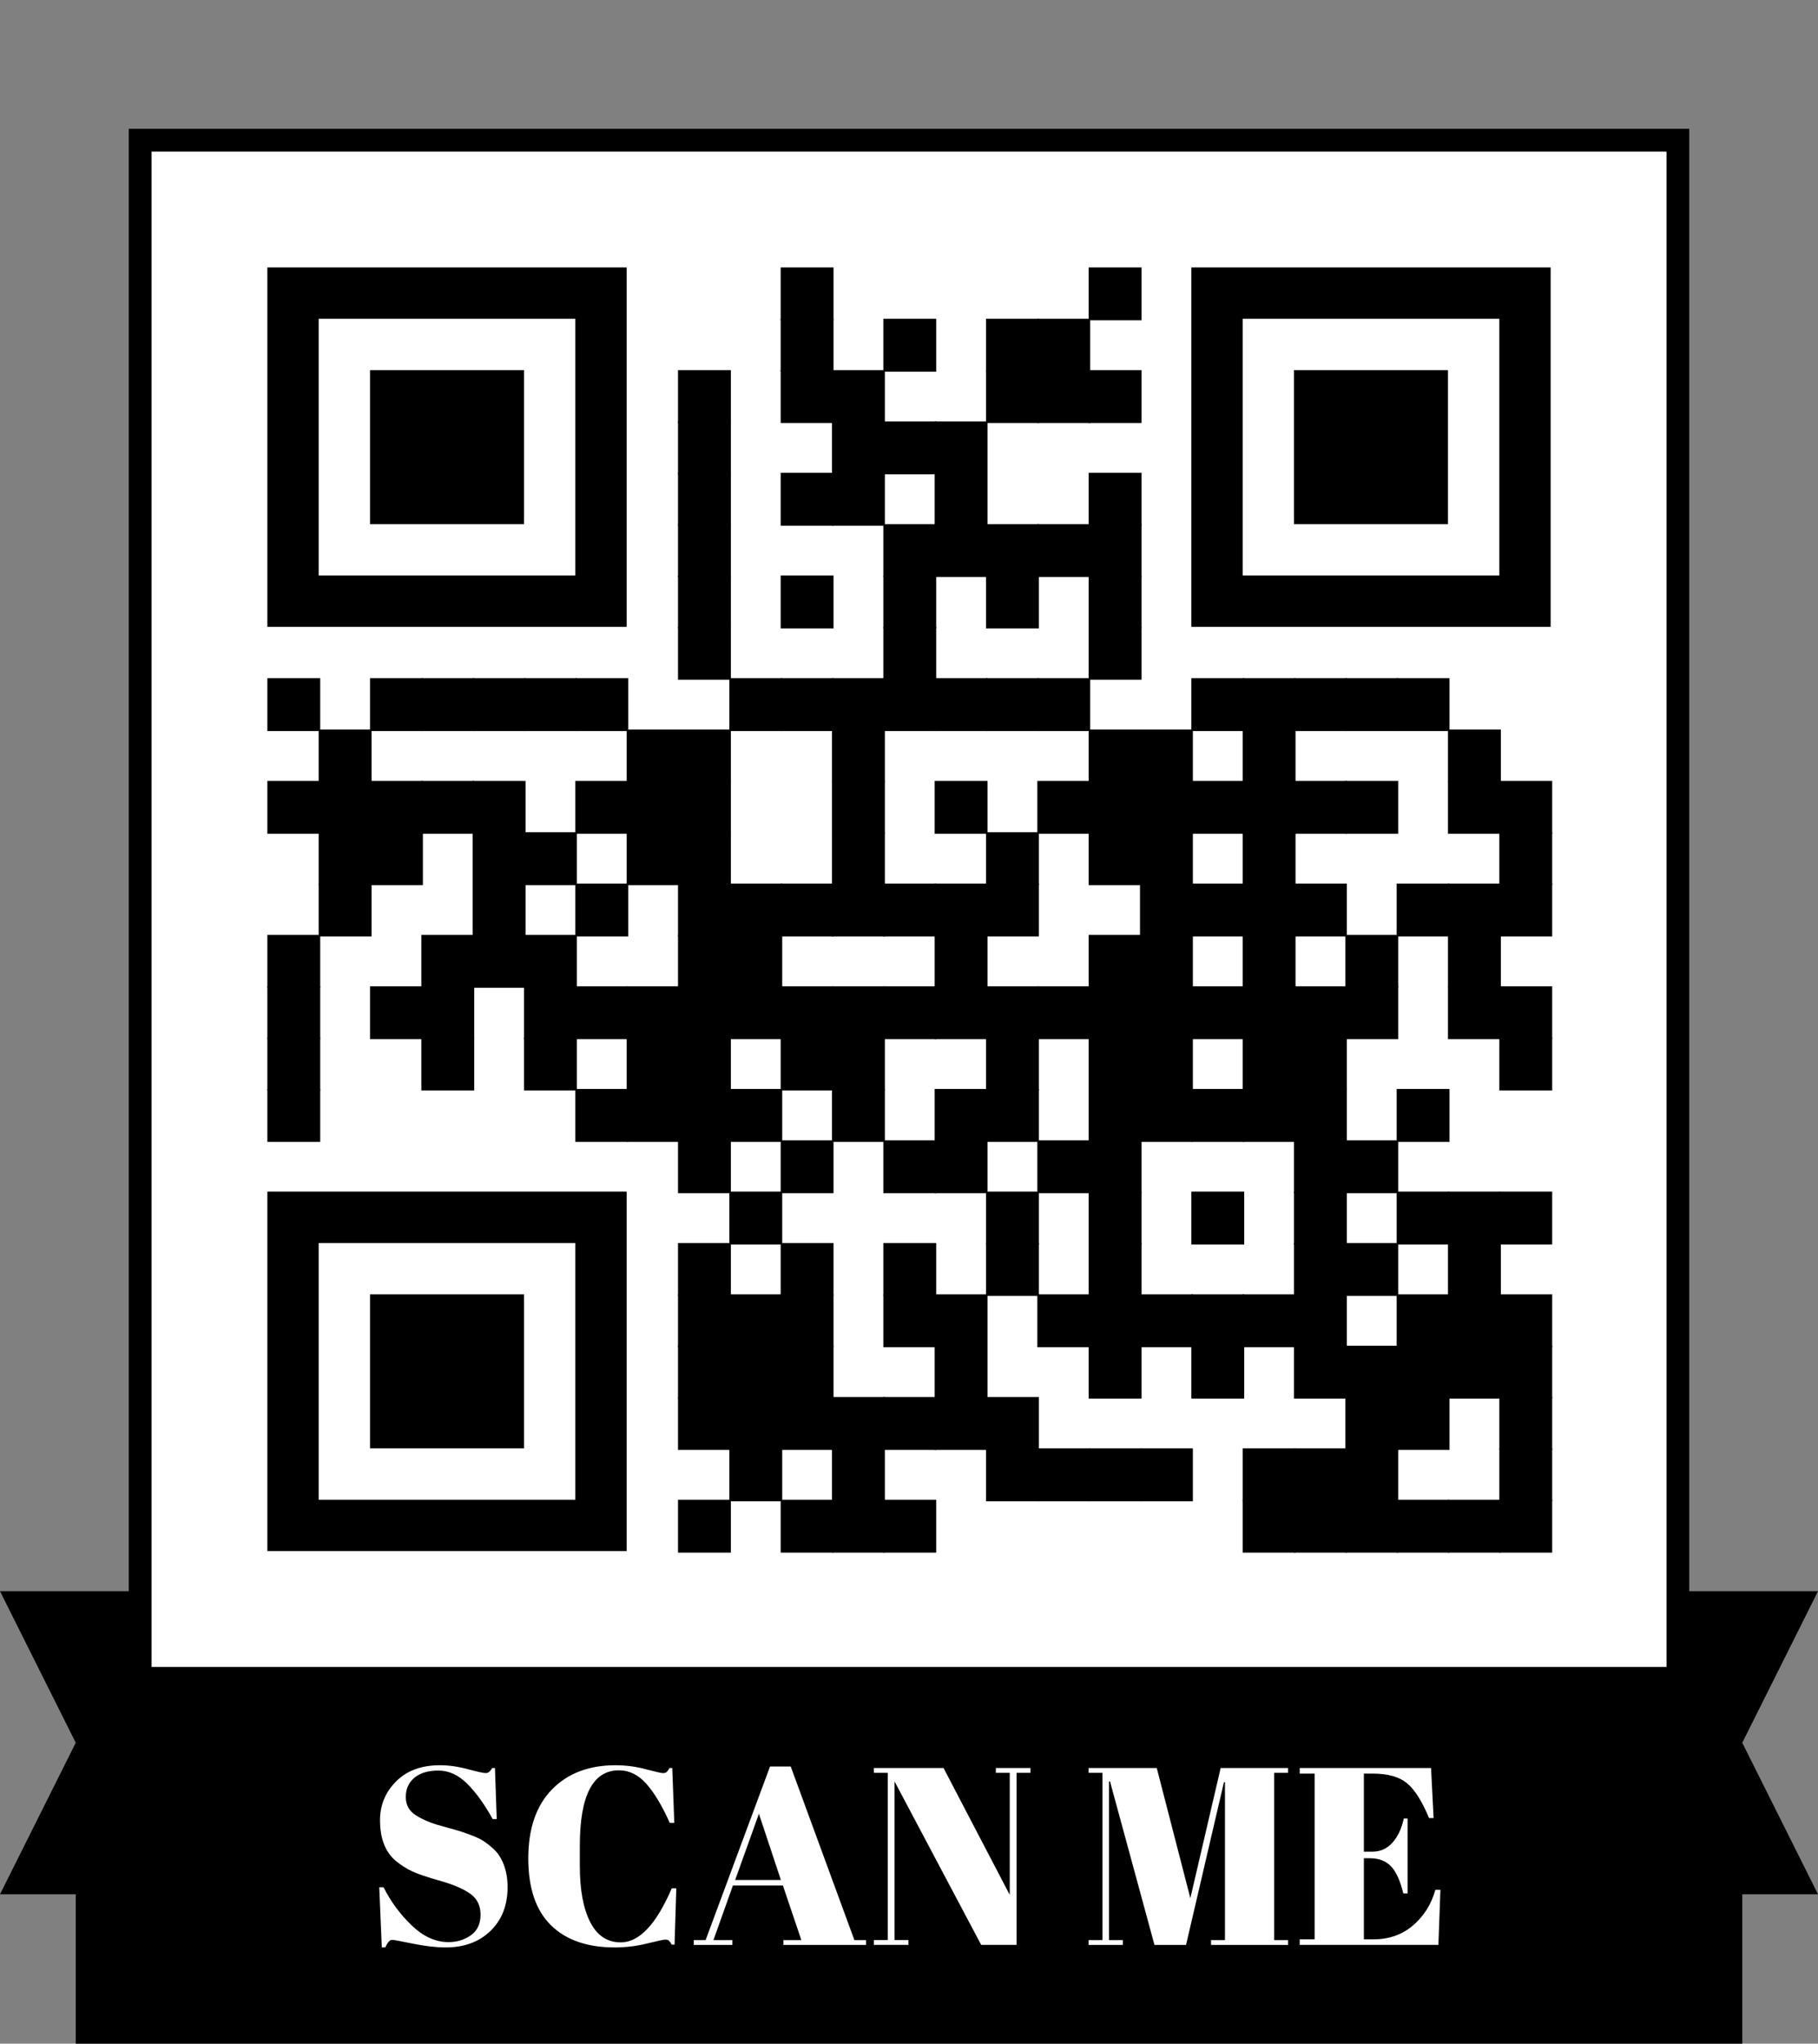 <?xml version="1.0" encoding="utf-8"?><!DOCTYPE svg PUBLIC "-//W3C//DTD SVG 1.1//EN" "http://www.w3.org/Graphics/SVG/1.1/DTD/svg11.dtd"><svg xmlns="http://www.w3.org/2000/svg" xml:space="preserve" xmlns:xlink="http://www.w3.org/1999/xlink" width="850" height="955.25" viewBox="0 0 850 955.25">
<rect x="0" y="0" width="850" height="955.25" fill="#808080" stroke="none"/>
<rect width="715.417" height="715.417" fill="#ffffff" x="70.833" y="70.833" />
<g transform="scale(35.417)" fill="#000000"><path d="M24,21h-1.7V1.7H1.7V21H0l1,2l-1,2h1v2h22v-2h1l-1-2L24,21z M2,2h20v19v1H2v-1V2z"/></g>
<g fill="#000000">
<g transform="translate(365,125) scale(4.12)"><rect width="6" height="6"/></g>
<g transform="translate(509,125) scale(4.12)"><rect width="6" height="6"/></g>
<g transform="translate(365,149) scale(4.12)"><rect width="6" height="6"/></g>
<g transform="translate(413,149) scale(4.12)"><rect width="6" height="6"/></g>
<g transform="translate(461,149) scale(4.12)"><rect width="6" height="6"/></g>
<g transform="translate(485,149) scale(4.12)"><rect width="6" height="6"/></g>
<g transform="translate(317,173) scale(4.12)"><rect width="6" height="6"/></g>
<g transform="translate(365,173) scale(4.12)"><rect width="6" height="6"/></g>
<g transform="translate(389,173) scale(4.12)"><rect width="6" height="6"/></g>
<g transform="translate(461,173) scale(4.12)"><rect width="6" height="6"/></g>
<g transform="translate(485,173) scale(4.12)"><rect width="6" height="6"/></g>
<g transform="translate(509,173) scale(4.12)"><rect width="6" height="6"/></g>
<g transform="translate(317,197) scale(4.12)"><rect width="6" height="6"/></g>
<g transform="translate(389,197) scale(4.12)"><rect width="6" height="6"/></g>
<g transform="translate(413,197) scale(4.12)"><rect width="6" height="6"/></g>
<g transform="translate(437,197) scale(4.12)"><rect width="6" height="6"/></g>
<g transform="translate(317,221) scale(4.12)"><rect width="6" height="6"/></g>
<g transform="translate(365,221) scale(4.12)"><rect width="6" height="6"/></g>
<g transform="translate(389,221) scale(4.12)"><rect width="6" height="6"/></g>
<g transform="translate(437,221) scale(4.12)"><rect width="6" height="6"/></g>
<g transform="translate(509,221) scale(4.12)"><rect width="6" height="6"/></g>
<g transform="translate(317,245) scale(4.12)"><rect width="6" height="6"/></g>
<g transform="translate(413,245) scale(4.12)"><rect width="6" height="6"/></g>
<g transform="translate(437,245) scale(4.12)"><rect width="6" height="6"/></g>
<g transform="translate(461,245) scale(4.12)"><rect width="6" height="6"/></g>
<g transform="translate(485,245) scale(4.12)"><rect width="6" height="6"/></g>
<g transform="translate(509,245) scale(4.12)"><rect width="6" height="6"/></g>
<g transform="translate(317,269) scale(4.12)"><rect width="6" height="6"/></g>
<g transform="translate(365,269) scale(4.12)"><rect width="6" height="6"/></g>
<g transform="translate(413,269) scale(4.12)"><rect width="6" height="6"/></g>
<g transform="translate(461,269) scale(4.12)"><rect width="6" height="6"/></g>
<g transform="translate(509,269) scale(4.12)"><rect width="6" height="6"/></g>
<g transform="translate(317,293) scale(4.12)"><rect width="6" height="6"/></g>
<g transform="translate(413,293) scale(4.12)"><rect width="6" height="6"/></g>
<g transform="translate(509,293) scale(4.12)"><rect width="6" height="6"/></g>
<g transform="translate(125,317) scale(4.12)"><rect width="6" height="6"/></g>
<g transform="translate(173,317) scale(4.12)"><rect width="6" height="6"/></g>
<g transform="translate(197,317) scale(4.12)"><rect width="6" height="6"/></g>
<g transform="translate(221,317) scale(4.12)"><rect width="6" height="6"/></g>
<g transform="translate(245,317) scale(4.12)"><rect width="6" height="6"/></g>
<g transform="translate(269,317) scale(4.12)"><rect width="6" height="6"/></g>
<g transform="translate(341,317) scale(4.12)"><rect width="6" height="6"/></g>
<g transform="translate(365,317) scale(4.12)"><rect width="6" height="6"/></g>
<g transform="translate(389,317) scale(4.12)"><rect width="6" height="6"/></g>
<g transform="translate(413,317) scale(4.12)"><rect width="6" height="6"/></g>
<g transform="translate(437,317) scale(4.12)"><rect width="6" height="6"/></g>
<g transform="translate(461,317) scale(4.12)"><rect width="6" height="6"/></g>
<g transform="translate(485,317) scale(4.12)"><rect width="6" height="6"/></g>
<g transform="translate(557,317) scale(4.12)"><rect width="6" height="6"/></g>
<g transform="translate(581,317) scale(4.12)"><rect width="6" height="6"/></g>
<g transform="translate(605,317) scale(4.12)"><rect width="6" height="6"/></g>
<g transform="translate(629,317) scale(4.12)"><rect width="6" height="6"/></g>
<g transform="translate(653,317) scale(4.12)"><rect width="6" height="6"/></g>
<g transform="translate(149,341) scale(4.12)"><rect width="6" height="6"/></g>
<g transform="translate(293,341) scale(4.12)"><rect width="6" height="6"/></g>
<g transform="translate(317,341) scale(4.12)"><rect width="6" height="6"/></g>
<g transform="translate(389,341) scale(4.12)"><rect width="6" height="6"/></g>
<g transform="translate(509,341) scale(4.12)"><rect width="6" height="6"/></g>
<g transform="translate(533,341) scale(4.12)"><rect width="6" height="6"/></g>
<g transform="translate(581,341) scale(4.12)"><rect width="6" height="6"/></g>
<g transform="translate(677,341) scale(4.12)"><rect width="6" height="6"/></g>
<g transform="translate(125,365) scale(4.12)"><rect width="6" height="6"/></g>
<g transform="translate(149,365) scale(4.12)"><rect width="6" height="6"/></g>
<g transform="translate(173,365) scale(4.12)"><rect width="6" height="6"/></g>
<g transform="translate(197,365) scale(4.12)"><rect width="6" height="6"/></g>
<g transform="translate(221,365) scale(4.12)"><rect width="6" height="6"/></g>
<g transform="translate(269,365) scale(4.12)"><rect width="6" height="6"/></g>
<g transform="translate(293,365) scale(4.12)"><rect width="6" height="6"/></g>
<g transform="translate(317,365) scale(4.12)"><rect width="6" height="6"/></g>
<g transform="translate(389,365) scale(4.12)"><rect width="6" height="6"/></g>
<g transform="translate(437,365) scale(4.12)"><rect width="6" height="6"/></g>
<g transform="translate(485,365) scale(4.12)"><rect width="6" height="6"/></g>
<g transform="translate(509,365) scale(4.12)"><rect width="6" height="6"/></g>
<g transform="translate(533,365) scale(4.12)"><rect width="6" height="6"/></g>
<g transform="translate(557,365) scale(4.12)"><rect width="6" height="6"/></g>
<g transform="translate(581,365) scale(4.12)"><rect width="6" height="6"/></g>
<g transform="translate(605,365) scale(4.12)"><rect width="6" height="6"/></g>
<g transform="translate(629,365) scale(4.12)"><rect width="6" height="6"/></g>
<g transform="translate(677,365) scale(4.12)"><rect width="6" height="6"/></g>
<g transform="translate(701,365) scale(4.12)"><rect width="6" height="6"/></g>
<g transform="translate(149,389) scale(4.12)"><rect width="6" height="6"/></g>
<g transform="translate(173,389) scale(4.12)"><rect width="6" height="6"/></g>
<g transform="translate(221,389) scale(4.12)"><rect width="6" height="6"/></g>
<g transform="translate(245,389) scale(4.12)"><rect width="6" height="6"/></g>
<g transform="translate(293,389) scale(4.12)"><rect width="6" height="6"/></g>
<g transform="translate(317,389) scale(4.12)"><rect width="6" height="6"/></g>
<g transform="translate(389,389) scale(4.12)"><rect width="6" height="6"/></g>
<g transform="translate(461,389) scale(4.12)"><rect width="6" height="6"/></g>
<g transform="translate(509,389) scale(4.12)"><rect width="6" height="6"/></g>
<g transform="translate(533,389) scale(4.12)"><rect width="6" height="6"/></g>
<g transform="translate(581,389) scale(4.12)"><rect width="6" height="6"/></g>
<g transform="translate(701,389) scale(4.12)"><rect width="6" height="6"/></g>
<g transform="translate(149,413) scale(4.12)"><rect width="6" height="6"/></g>
<g transform="translate(221,413) scale(4.12)"><rect width="6" height="6"/></g>
<g transform="translate(269,413) scale(4.12)"><rect width="6" height="6"/></g>
<g transform="translate(317,413) scale(4.12)"><rect width="6" height="6"/></g>
<g transform="translate(341,413) scale(4.12)"><rect width="6" height="6"/></g>
<g transform="translate(365,413) scale(4.12)"><rect width="6" height="6"/></g>
<g transform="translate(389,413) scale(4.12)"><rect width="6" height="6"/></g>
<g transform="translate(413,413) scale(4.12)"><rect width="6" height="6"/></g>
<g transform="translate(437,413) scale(4.12)"><rect width="6" height="6"/></g>
<g transform="translate(461,413) scale(4.12)"><rect width="6" height="6"/></g>
<g transform="translate(533,413) scale(4.12)"><rect width="6" height="6"/></g>
<g transform="translate(557,413) scale(4.12)"><rect width="6" height="6"/></g>
<g transform="translate(581,413) scale(4.12)"><rect width="6" height="6"/></g>
<g transform="translate(605,413) scale(4.12)"><rect width="6" height="6"/></g>
<g transform="translate(653,413) scale(4.12)"><rect width="6" height="6"/></g>
<g transform="translate(677,413) scale(4.12)"><rect width="6" height="6"/></g>
<g transform="translate(701,413) scale(4.12)"><rect width="6" height="6"/></g>
<g transform="translate(125,437) scale(4.12)"><rect width="6" height="6"/></g>
<g transform="translate(197,437) scale(4.12)"><rect width="6" height="6"/></g>
<g transform="translate(221,437) scale(4.12)"><rect width="6" height="6"/></g>
<g transform="translate(245,437) scale(4.12)"><rect width="6" height="6"/></g>
<g transform="translate(317,437) scale(4.12)"><rect width="6" height="6"/></g>
<g transform="translate(341,437) scale(4.12)"><rect width="6" height="6"/></g>
<g transform="translate(437,437) scale(4.12)"><rect width="6" height="6"/></g>
<g transform="translate(509,437) scale(4.12)"><rect width="6" height="6"/></g>
<g transform="translate(533,437) scale(4.12)"><rect width="6" height="6"/></g>
<g transform="translate(581,437) scale(4.12)"><rect width="6" height="6"/></g>
<g transform="translate(629,437) scale(4.12)"><rect width="6" height="6"/></g>
<g transform="translate(677,437) scale(4.12)"><rect width="6" height="6"/></g>
<g transform="translate(125,461) scale(4.12)"><rect width="6" height="6"/></g>
<g transform="translate(173,461) scale(4.12)"><rect width="6" height="6"/></g>
<g transform="translate(197,461) scale(4.12)"><rect width="6" height="6"/></g>
<g transform="translate(245,461) scale(4.12)"><rect width="6" height="6"/></g>
<g transform="translate(269,461) scale(4.12)"><rect width="6" height="6"/></g>
<g transform="translate(293,461) scale(4.12)"><rect width="6" height="6"/></g>
<g transform="translate(317,461) scale(4.12)"><rect width="6" height="6"/></g>
<g transform="translate(341,461) scale(4.12)"><rect width="6" height="6"/></g>
<g transform="translate(365,461) scale(4.12)"><rect width="6" height="6"/></g>
<g transform="translate(389,461) scale(4.12)"><rect width="6" height="6"/></g>
<g transform="translate(413,461) scale(4.12)"><rect width="6" height="6"/></g>
<g transform="translate(437,461) scale(4.12)"><rect width="6" height="6"/></g>
<g transform="translate(461,461) scale(4.12)"><rect width="6" height="6"/></g>
<g transform="translate(485,461) scale(4.12)"><rect width="6" height="6"/></g>
<g transform="translate(509,461) scale(4.12)"><rect width="6" height="6"/></g>
<g transform="translate(533,461) scale(4.12)"><rect width="6" height="6"/></g>
<g transform="translate(557,461) scale(4.12)"><rect width="6" height="6"/></g>
<g transform="translate(581,461) scale(4.12)"><rect width="6" height="6"/></g>
<g transform="translate(605,461) scale(4.12)"><rect width="6" height="6"/></g>
<g transform="translate(629,461) scale(4.12)"><rect width="6" height="6"/></g>
<g transform="translate(677,461) scale(4.12)"><rect width="6" height="6"/></g>
<g transform="translate(701,461) scale(4.12)"><rect width="6" height="6"/></g>
<g transform="translate(125,485) scale(4.12)"><rect width="6" height="6"/></g>
<g transform="translate(197,485) scale(4.12)"><rect width="6" height="6"/></g>
<g transform="translate(245,485) scale(4.12)"><rect width="6" height="6"/></g>
<g transform="translate(293,485) scale(4.12)"><rect width="6" height="6"/></g>
<g transform="translate(317,485) scale(4.12)"><rect width="6" height="6"/></g>
<g transform="translate(365,485) scale(4.12)"><rect width="6" height="6"/></g>
<g transform="translate(389,485) scale(4.12)"><rect width="6" height="6"/></g>
<g transform="translate(461,485) scale(4.12)"><rect width="6" height="6"/></g>
<g transform="translate(509,485) scale(4.12)"><rect width="6" height="6"/></g>
<g transform="translate(533,485) scale(4.12)"><rect width="6" height="6"/></g>
<g transform="translate(581,485) scale(4.12)"><rect width="6" height="6"/></g>
<g transform="translate(605,485) scale(4.12)"><rect width="6" height="6"/></g>
<g transform="translate(701,485) scale(4.12)"><rect width="6" height="6"/></g>
<g transform="translate(125,509) scale(4.12)"><rect width="6" height="6"/></g>
<g transform="translate(269,509) scale(4.12)"><rect width="6" height="6"/></g>
<g transform="translate(293,509) scale(4.12)"><rect width="6" height="6"/></g>
<g transform="translate(317,509) scale(4.12)"><rect width="6" height="6"/></g>
<g transform="translate(341,509) scale(4.12)"><rect width="6" height="6"/></g>
<g transform="translate(389,509) scale(4.12)"><rect width="6" height="6"/></g>
<g transform="translate(437,509) scale(4.12)"><rect width="6" height="6"/></g>
<g transform="translate(461,509) scale(4.12)"><rect width="6" height="6"/></g>
<g transform="translate(509,509) scale(4.12)"><rect width="6" height="6"/></g>
<g transform="translate(533,509) scale(4.12)"><rect width="6" height="6"/></g>
<g transform="translate(557,509) scale(4.12)"><rect width="6" height="6"/></g>
<g transform="translate(581,509) scale(4.12)"><rect width="6" height="6"/></g>
<g transform="translate(605,509) scale(4.12)"><rect width="6" height="6"/></g>
<g transform="translate(653,509) scale(4.12)"><rect width="6" height="6"/></g>
<g transform="translate(317,533) scale(4.12)"><rect width="6" height="6"/></g>
<g transform="translate(365,533) scale(4.12)"><rect width="6" height="6"/></g>
<g transform="translate(413,533) scale(4.12)"><rect width="6" height="6"/></g>
<g transform="translate(437,533) scale(4.12)"><rect width="6" height="6"/></g>
<g transform="translate(485,533) scale(4.12)"><rect width="6" height="6"/></g>
<g transform="translate(509,533) scale(4.12)"><rect width="6" height="6"/></g>
<g transform="translate(605,533) scale(4.12)"><rect width="6" height="6"/></g>
<g transform="translate(629,533) scale(4.12)"><rect width="6" height="6"/></g>
<g transform="translate(341,557) scale(4.12)"><rect width="6" height="6"/></g>
<g transform="translate(461,557) scale(4.12)"><rect width="6" height="6"/></g>
<g transform="translate(509,557) scale(4.12)"><rect width="6" height="6"/></g>
<g transform="translate(557,557) scale(4.12)"><rect width="6" height="6"/></g>
<g transform="translate(605,557) scale(4.12)"><rect width="6" height="6"/></g>
<g transform="translate(653,557) scale(4.12)"><rect width="6" height="6"/></g>
<g transform="translate(677,557) scale(4.12)"><rect width="6" height="6"/></g>
<g transform="translate(701,557) scale(4.12)"><rect width="6" height="6"/></g>
<g transform="translate(317,581) scale(4.12)"><rect width="6" height="6"/></g>
<g transform="translate(365,581) scale(4.12)"><rect width="6" height="6"/></g>
<g transform="translate(413,581) scale(4.12)"><rect width="6" height="6"/></g>
<g transform="translate(461,581) scale(4.12)"><rect width="6" height="6"/></g>
<g transform="translate(509,581) scale(4.12)"><rect width="6" height="6"/></g>
<g transform="translate(605,581) scale(4.12)"><rect width="6" height="6"/></g>
<g transform="translate(629,581) scale(4.12)"><rect width="6" height="6"/></g>
<g transform="translate(677,581) scale(4.12)"><rect width="6" height="6"/></g>
<g transform="translate(317,605) scale(4.12)"><rect width="6" height="6"/></g>
<g transform="translate(341,605) scale(4.12)"><rect width="6" height="6"/></g>
<g transform="translate(365,605) scale(4.12)"><rect width="6" height="6"/></g>
<g transform="translate(413,605) scale(4.12)"><rect width="6" height="6"/></g>
<g transform="translate(437,605) scale(4.12)"><rect width="6" height="6"/></g>
<g transform="translate(485,605) scale(4.12)"><rect width="6" height="6"/></g>
<g transform="translate(509,605) scale(4.12)"><rect width="6" height="6"/></g>
<g transform="translate(533,605) scale(4.12)"><rect width="6" height="6"/></g>
<g transform="translate(557,605) scale(4.12)"><rect width="6" height="6"/></g>
<g transform="translate(581,605) scale(4.12)"><rect width="6" height="6"/></g>
<g transform="translate(605,605) scale(4.12)"><rect width="6" height="6"/></g>
<g transform="translate(653,605) scale(4.12)"><rect width="6" height="6"/></g>
<g transform="translate(677,605) scale(4.12)"><rect width="6" height="6"/></g>
<g transform="translate(701,605) scale(4.12)"><rect width="6" height="6"/></g>
<g transform="translate(317,629) scale(4.12)"><rect width="6" height="6"/></g>
<g transform="translate(341,629) scale(4.12)"><rect width="6" height="6"/></g>
<g transform="translate(365,629) scale(4.12)"><rect width="6" height="6"/></g>
<g transform="translate(437,629) scale(4.12)"><rect width="6" height="6"/></g>
<g transform="translate(509,629) scale(4.12)"><rect width="6" height="6"/></g>
<g transform="translate(557,629) scale(4.12)"><rect width="6" height="6"/></g>
<g transform="translate(605,629) scale(4.12)"><rect width="6" height="6"/></g>
<g transform="translate(629,629) scale(4.12)"><rect width="6" height="6"/></g>
<g transform="translate(653,629) scale(4.12)"><rect width="6" height="6"/></g>
<g transform="translate(677,629) scale(4.12)"><rect width="6" height="6"/></g>
<g transform="translate(701,629) scale(4.12)"><rect width="6" height="6"/></g>
<g transform="translate(317,653) scale(4.12)"><rect width="6" height="6"/></g>
<g transform="translate(341,653) scale(4.12)"><rect width="6" height="6"/></g>
<g transform="translate(365,653) scale(4.12)"><rect width="6" height="6"/></g>
<g transform="translate(389,653) scale(4.12)"><rect width="6" height="6"/></g>
<g transform="translate(413,653) scale(4.12)"><rect width="6" height="6"/></g>
<g transform="translate(437,653) scale(4.12)"><rect width="6" height="6"/></g>
<g transform="translate(461,653) scale(4.12)"><rect width="6" height="6"/></g>
<g transform="translate(629,653) scale(4.12)"><rect width="6" height="6"/></g>
<g transform="translate(653,653) scale(4.12)"><rect width="6" height="6"/></g>
<g transform="translate(701,653) scale(4.12)"><rect width="6" height="6"/></g>
<g transform="translate(341,677) scale(4.12)"><rect width="6" height="6"/></g>
<g transform="translate(389,677) scale(4.12)"><rect width="6" height="6"/></g>
<g transform="translate(461,677) scale(4.12)"><rect width="6" height="6"/></g>
<g transform="translate(485,677) scale(4.12)"><rect width="6" height="6"/></g>
<g transform="translate(509,677) scale(4.12)"><rect width="6" height="6"/></g>
<g transform="translate(533,677) scale(4.12)"><rect width="6" height="6"/></g>
<g transform="translate(581,677) scale(4.12)"><rect width="6" height="6"/></g>
<g transform="translate(605,677) scale(4.12)"><rect width="6" height="6"/></g>
<g transform="translate(629,677) scale(4.12)"><rect width="6" height="6"/></g>
<g transform="translate(701,677) scale(4.12)"><rect width="6" height="6"/></g>
<g transform="translate(317,701) scale(4.12)"><rect width="6" height="6"/></g>
<g transform="translate(365,701) scale(4.12)"><rect width="6" height="6"/></g>
<g transform="translate(389,701) scale(4.12)"><rect width="6" height="6"/></g>
<g transform="translate(413,701) scale(4.12)"><rect width="6" height="6"/></g>
<g transform="translate(581,701) scale(4.12)"><rect width="6" height="6"/></g>
<g transform="translate(605,701) scale(4.12)"><rect width="6" height="6"/></g>
<g transform="translate(629,701) scale(4.12)"><rect width="6" height="6"/></g>
<g transform="translate(653,701) scale(4.12)"><rect width="6" height="6"/></g>
<g transform="translate(677,701) scale(4.12)"><rect width="6" height="6"/></g>
<g transform="translate(701,701) scale(4.12)"><rect width="6" height="6"/></g>
<g transform="translate(125,125)"><g transform="scale(12)"><path d="M0,0v14h14V0H0z M12,12H2V2h10V12z"/></g></g>
<g transform="translate(557,125)"><g transform="scale(12)"><path d="M0,0v14h14V0H0z M12,12H2V2h10V12z"/></g></g>
<g transform="translate(125,557)"><g transform="scale(12)"><path d="M0,0v14h14V0H0z M12,12H2V2h10V12z"/></g></g>
<g transform="translate(173,173)"><g transform="scale(12)"><rect width="6" height="6"/></g></g>
<g transform="translate(605,173)"><g transform="scale(12)"><rect width="6" height="6"/></g></g>
<g transform="translate(173,605)"><g transform="scale(12)"><rect width="6" height="6"/></g></g>
</g><g transform="translate(171.299,767.361) scale(1.181)"><path fill="#FFFFFF" d="M32.5,118.9q5,0,8.85-2.7t3.85-8.15t-4.15-8.35t-11.8-5.05t-11.1-3.75t-6.55-4.2q-6.2-5.2-6.2-16.1q0-8.9,6.35-15.3t17.35-6.4q5.3,0,11.05,1.55t7.15,1.55t2.5-2l1.1,0l0.7,20.2l-1.6,0q-4.8-8.7-10.05-13.95t-11.4-5.25t-9.55,2.85t-3.4,7.6t4.05,7.3t9.95,4.15t7.75,2.2t4.6,1.65t4.5,2.2t3.7,2.9t3.05,3.85q2.7,4.8,2.7,11.4q0,10.8-6.75,17.35t-17.75,6.55q-5.7,0-13.05-1.5t-8.15-1.5q-1.4,0-2.7,3l-1.4,0l-1-23.8l1.7,0q4.4,8.7,11.25,15.2t14.45,6.5z M100,50.9q-15.5,0-15.5,29.9l0,7.9q0,14.2,4.1,22.25t12.1,8.05q11,0,20.2-21.4l1.8,0l-0.7,22.3l-1.1,0q-0.6-1.1-1.1-1.55t-1.45-0.45t-7.25,1.55t-12.8,1.55q-16.3,0-25.25-8.8t-8.95-26.45t9.35-27.25t25.15-9.6q6.1,0,11.95,1.55t6.85,1.55t1.5-0.45t1.1-1.55l1.1,0l0.8,21.7l-1.8,0q-4.5-10.1-9.25-15.45t-10.85-5.35z M172.2,118.1l-7.3-21.6l-19.8,0l-7.7,21.6l7.5,0l0,1.9l-15.3,0l0-1.9l4.7,0l25.5-68.7l8.2,0l25.2,68.7l4.6,0l0,1.9l-32.7,0l0-1.9l7.1,0z M155.4,68.1l-9.4,26.2l18.1,0z M257.4,51.9l0,68.1l-14,0l-34.3-64.7l0,62.8l5.5,0l0,1.9l-13.7,0l0-1.9l5.5,0l0-66.2l-5.5,0l0-1.9l27.6,0l26.2,50.2l0-48.3l-5.5,0l0-1.9l13.7,0l0,1.9l-5.5,0z  M338.2,50l26.7,0l0,1.9l-5.5,0l0,66.2l5.5,0l0,1.9l-30.5,0l0-1.9l5.5,0l0-62.5l-0.4,0l-15,64.4l-12.5,0l-17.6-64.7l-0.4,0l0,62.8l5.5,0l0,1.9l-13.6,0l0-1.9l5.5,0l0-66.2l-5.5,0l0-1.9l27,0l13.3,51.5z M369.5,50l52,0l1,19.8l-1.8,0q-4.2-10.1-8.8-13.85t-13.5-3.75l-3.5,0l0,30.9l3.4,0q4.7,0,7.9-3.55t4.5-9.55l1.5,0l0,29.6l-1.7,0q-1.8-7.5-4.85-10.7t-8.35-3.2l-2.4,0l0,32.1l3.8,0q9.2,0,15.65-5.5t8.85-14.1l2,0l-0.8,21.8l-54.9,0l0-2.2l5.9,0l0-65.6l-5.9,0l0-2.2z"/></g></svg>